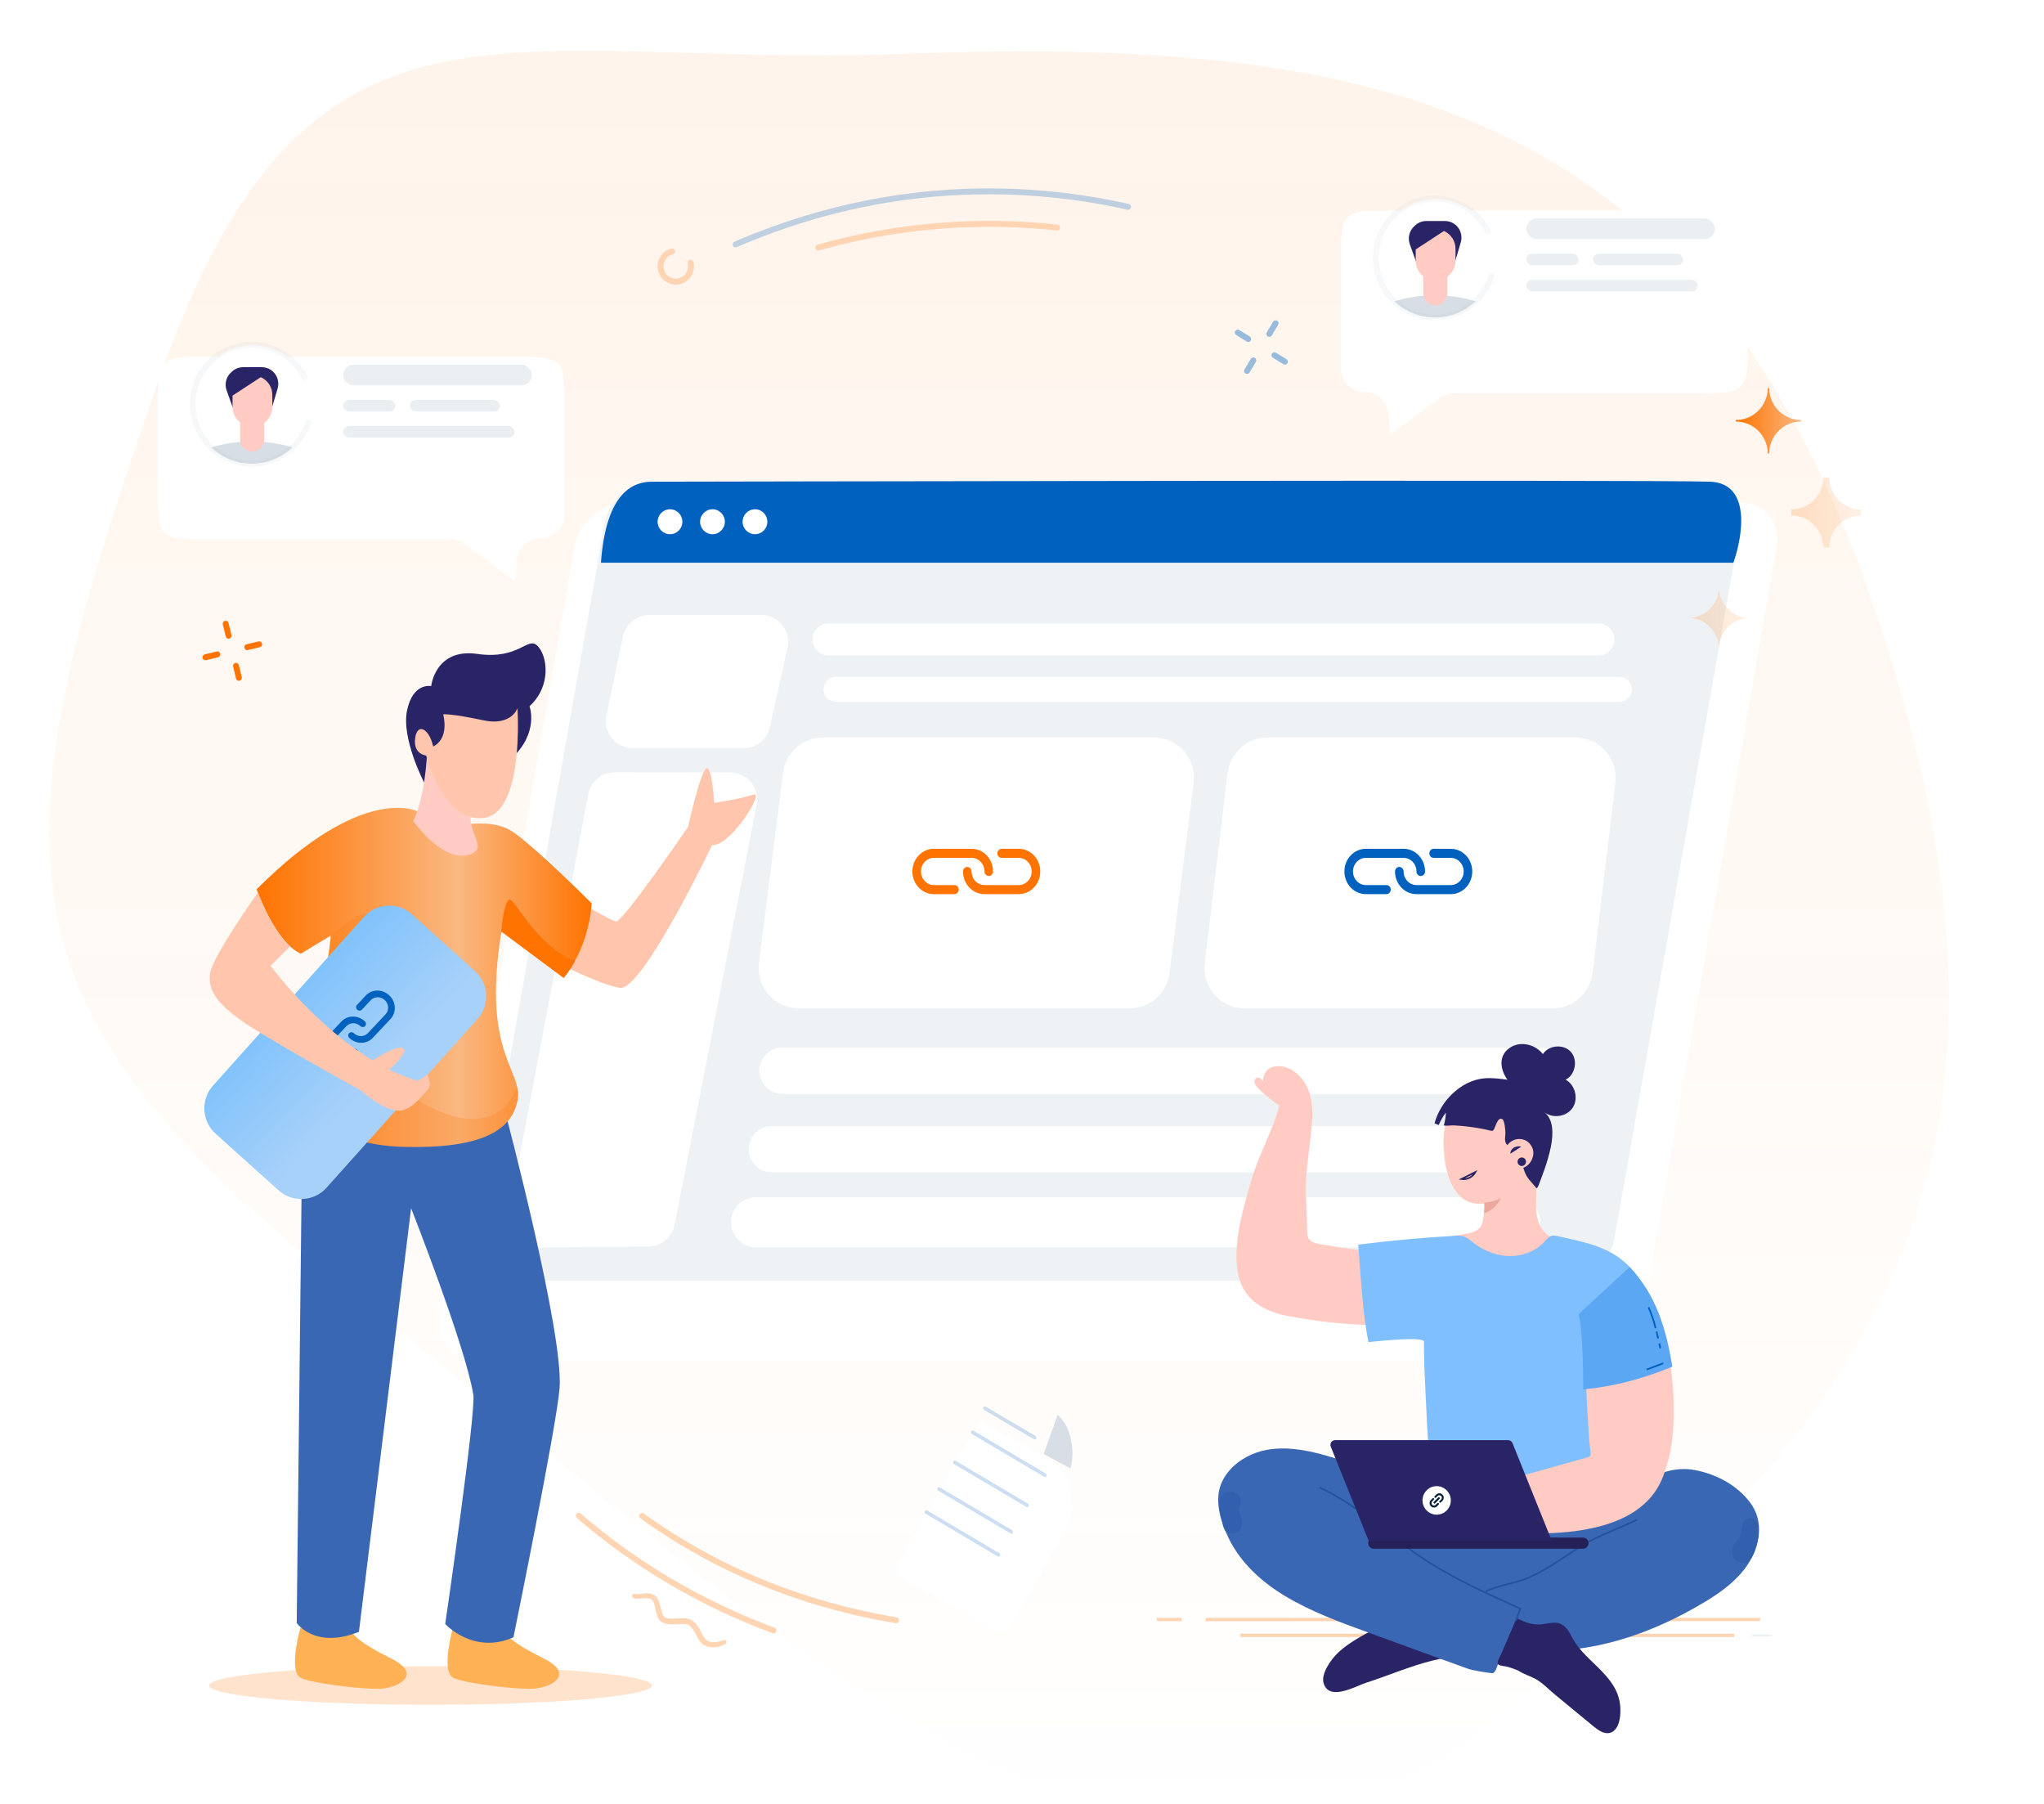 <svg width="510" height="450" viewBox="0 0 510 450" fill="none" xmlns="http://www.w3.org/2000/svg">
<g clip-path="url(#clip0_15053_26268)">
<path opacity="0.08" fill-rule="evenodd" clip-rule="evenodd" d="M225.981 13.409C345.664 9.041 425.435 26.874 467.868 152.365C512.908 285.568 473.54 353.742 367.77 432.737C277.598 500.083 179.56 394.355 90.686 324.877C-3.536 251.219 -2.389 214.988 39.485 95.099C76.457 -10.753 124.604 17.108 225.981 13.409Z" fill="url(#paint0_linear_15053_26268)"/>
<path d="M328.958 248.978C328.827 248.978 328.696 248.943 328.576 248.87L325.961 247.255C325.616 247.043 325.508 246.589 325.719 246.242C325.931 245.895 326.381 245.787 326.726 245.999L329.341 247.614C329.686 247.826 329.794 248.28 329.582 248.627C329.445 248.853 329.204 248.978 328.958 248.978Z" fill="black"/>
<path d="M338.112 254.631C337.981 254.631 337.849 254.595 337.73 254.522L335.114 252.908C334.77 252.695 334.661 252.242 334.873 251.895C335.084 251.548 335.535 251.439 335.879 251.652L338.495 253.266C338.839 253.479 338.947 253.932 338.736 254.279C338.598 254.506 338.358 254.631 338.112 254.631Z" fill="black"/>
<path d="M328.655 256.94C328.526 256.94 328.395 256.906 328.277 256.834C327.931 256.623 327.82 256.17 328.03 255.822L329.618 253.18C329.827 252.832 330.277 252.72 330.622 252.931C330.968 253.141 331.079 253.594 330.87 253.942L329.282 256.585C329.144 256.813 328.903 256.94 328.655 256.94Z" fill="black"/>
<path d="M334.212 247.696C334.083 247.696 333.952 247.661 333.834 247.589C333.488 247.379 333.377 246.926 333.586 246.578L335.174 243.936C335.383 243.587 335.833 243.476 336.179 243.687C336.525 243.897 336.636 244.35 336.426 244.698L334.838 247.34C334.701 247.569 334.459 247.696 334.212 247.696Z" fill="black"/>
<g filter="url(#filter0_d_15053_26268)">
<path d="M156.346 112.76H434.137C440.269 112.76 444.368 117.763 443.292 123.934L409.89 315.643C408.814 321.815 402.972 326.818 396.841 326.818H119.05C112.919 326.818 108.82 321.815 109.895 315.643L143.297 123.934C144.373 117.763 150.215 112.76 156.346 112.76Z" fill="white"/>
</g>
<path opacity="0.8" d="M163.194 120.156H425.731C431.525 120.156 435.399 124.814 434.383 130.559L402.815 309.029C401.798 314.774 396.277 319.432 390.482 319.432H127.946C122.151 319.432 118.277 314.774 119.294 309.029L150.862 130.559C151.878 124.814 157.4 120.156 163.194 120.156Z" fill="#EBEFF2"/>
<path d="M432.489 140.383H149.94C151.265 122.292 158.329 120.164 162.743 120.164C167.158 120.164 413.947 119.632 426.75 120.164C436.992 120.59 434.844 133.821 432.489 140.383Z" fill="#0061BF"/>
<ellipse cx="167.169" cy="130.154" rx="3.092" ry="3.113" fill="white"/>
<ellipse cx="177.771" cy="130.154" rx="3.092" ry="3.113" fill="white"/>
<ellipse cx="188.374" cy="130.154" rx="3.092" ry="3.113" fill="white"/>
<path d="M151.302 178.552L155.448 158.762C156.099 155.653 158.841 153.426 162.018 153.426H189.939C194.237 153.426 197.428 157.408 196.49 161.603L192.068 181.392C191.383 184.46 188.66 186.641 185.517 186.641H157.873C153.611 186.641 150.428 182.722 151.302 178.552Z" fill="white"/>
<path d="M291.798 242.753C291.159 247.783 286.88 251.554 281.809 251.554H199.363C193.299 251.554 188.61 246.233 189.374 240.216L195.399 192.764C196.037 187.734 200.317 183.963 205.388 183.963H287.833C293.898 183.963 298.587 189.284 297.823 195.301L291.798 242.753Z" fill="white"/>
<path d="M397.363 242.683C396.756 247.745 392.463 251.554 387.365 251.554H310.611C304.574 251.554 299.894 246.279 300.613 240.286L306.303 192.834C306.91 187.772 311.203 183.963 316.301 183.963H393.055C399.092 183.963 403.772 189.238 403.053 195.231L397.363 242.683Z" fill="white"/>
<path d="M391.222 268.459C390.601 271.062 388.275 272.9 385.598 272.9H195.255C191.52 272.9 188.766 269.411 189.632 265.779C190.252 263.175 192.578 261.338 195.255 261.338H385.598C389.333 261.338 392.087 264.826 391.222 268.459Z" fill="white"/>
<path d="M406.888 173.216C406.389 174.343 405.273 175.069 404.041 175.069H208.62C206.37 175.069 204.863 172.755 205.774 170.697C206.273 169.57 207.389 168.844 208.62 168.844H404.041C406.292 168.844 407.798 171.158 406.888 173.216Z" fill="white"/>
<path d="M386.82 288.012C386.204 290.621 383.875 292.464 381.195 292.464H192.589C188.859 292.464 186.105 288.984 186.963 285.354C187.579 282.745 189.908 280.902 192.589 280.902H381.194C384.924 280.902 387.678 284.382 386.82 288.012Z" fill="white"/>
<path d="M402.598 160.799C402.045 162.419 400.522 163.508 398.81 163.508H206.782C204.038 163.508 202.108 160.81 202.994 158.213C203.547 156.593 205.07 155.504 206.782 155.504H398.81C401.554 155.504 403.484 158.202 402.598 160.799Z" fill="white"/>
<path d="M384.174 306.26C383.543 309.111 381.016 311.14 378.096 311.14H188.619C184.639 311.14 181.681 307.456 182.541 303.57C183.172 300.719 185.699 298.689 188.619 298.689H378.096C382.076 298.689 385.034 302.374 384.174 306.26Z" fill="white"/>
<path d="M168.319 305.535C167.707 308.667 164.975 310.936 161.783 310.96L130.483 311.205C127.813 311.226 125.798 308.773 126.32 306.137L146.796 198.118C147.397 194.944 150.174 192.649 153.404 192.655L182.226 192.711C186.444 192.719 189.61 196.57 188.801 200.711L168.319 305.535Z" fill="white"/>
<path d="M249.917 214.004L254.199 214.004C255.974 214.004 257.412 215.522 257.411 217.396C257.411 219.271 255.974 220.789 254.2 220.789L245.634 220.789C243.86 220.789 242.423 219.271 242.423 217.397C242.423 216.772 241.943 216.266 241.352 216.266C240.761 216.266 240.281 216.772 240.281 217.397C240.281 220.52 242.678 223.051 245.634 223.051L254.2 223.051C257.156 223.051 259.553 220.52 259.553 217.397C259.553 214.273 257.157 211.742 254.199 211.742H249.917C249.326 211.742 248.846 212.248 248.846 212.873C248.846 213.497 249.326 214.004 249.917 214.004Z" fill="#FF7300"/>
<path d="M227.65 217.396C227.65 220.519 230.047 223.051 233.003 223.051H238.141C238.732 223.051 239.212 222.545 239.212 221.92C239.212 221.295 238.732 220.789 238.141 220.789H233.003C231.229 220.789 229.791 219.269 229.791 217.396C229.791 215.522 231.229 214.003 233.003 214.003L242.424 214.003C244.198 214.003 245.635 215.522 245.635 217.396C245.635 218.02 246.114 218.527 246.706 218.527C247.297 218.527 247.776 218.02 247.776 217.396C247.776 214.272 245.38 211.741 242.424 211.741H233.003C230.046 211.741 227.65 214.272 227.65 217.396Z" fill="#FF7300"/>
<path d="M357.708 214.004L361.99 214.004C363.765 214.004 365.203 215.522 365.202 217.396C365.202 219.271 363.765 220.789 361.991 220.789L353.425 220.789C351.651 220.789 350.214 219.271 350.214 217.397C350.214 216.772 349.734 216.266 349.143 216.266C348.552 216.266 348.072 216.772 348.072 217.397C348.072 220.52 350.469 223.051 353.425 223.051L361.991 223.051C364.947 223.051 367.344 220.52 367.344 217.397C367.345 214.273 364.948 211.742 361.99 211.742H357.708C357.117 211.742 356.637 212.248 356.637 212.873C356.637 213.497 357.117 214.004 357.708 214.004Z" fill="#0061BF"/>
<path d="M335.441 217.396C335.441 220.519 337.838 223.051 340.794 223.051H345.932C346.523 223.051 347.003 222.545 347.003 221.92C347.003 221.295 346.523 220.789 345.932 220.789H340.794C339.021 220.789 337.582 219.269 337.582 217.396C337.582 215.522 339.02 214.003 340.794 214.003L350.215 214.003C351.989 214.003 353.426 215.522 353.426 217.396C353.426 218.02 353.905 218.527 354.497 218.527C355.088 218.527 355.567 218.02 355.567 217.396C355.567 214.272 353.171 211.741 350.215 211.741H340.794C337.837 211.741 335.441 214.272 335.441 217.396Z" fill="#0061BF"/>
<ellipse opacity="0.2" cx="107.425" cy="420.46" rx="55.234" ry="4.808" fill="#FF7300"/>
<path d="M147.641 226.782C147.641 226.782 152.147 229.375 153.649 229.877C155.151 230.379 171.676 206.288 171.676 206.288C171.676 206.288 174.68 192.738 176.182 191.734C177.684 190.73 178.184 200.266 178.184 200.266C178.184 200.266 184.227 199.463 188.033 198.192C190.929 197.224 182.19 211.307 177.684 210.805C177.684 210.805 160.158 247.443 154.651 246.439C149.143 245.435 139.63 240.416 139.63 240.416L147.641 226.782Z" fill="#FFC6AD"/>
<path d="M74.938 406.099C74.938 406.099 72.117 415.994 74.648 418.291C76.223 419.719 89.168 421.302 94.177 421.302C99.183 421.302 105.692 417.789 97.681 413.774C89.67 409.759 87.668 407.752 86.666 405.242L74.938 406.099Z" fill="#FFB156"/>
<path d="M113.014 406.099C113.014 406.099 110.193 415.994 112.724 418.291C114.3 419.719 127.244 421.302 132.253 421.302C137.26 421.302 143.769 417.789 135.758 413.774C127.746 409.759 125.744 407.752 124.742 405.242L113.014 406.099Z" fill="#FFB156"/>
<path d="M74.034 404.861C74.034 404.861 75.186 406.557 77.745 407.662C80.248 408.746 84.109 409.263 89.557 407.075L102.575 301.408C102.575 301.408 116.094 335.712 118.098 347.882C118.819 352.269 111.088 405.117 111.088 405.117C111.088 405.117 118.098 412.866 128.112 408.439C128.112 408.439 138.967 355.315 139.627 346.22C140.629 332.388 126.109 277.623 126.109 277.623L75.538 271.535L75.448 279.365L74.034 404.861Z" fill="#3A67B3"/>
<path d="M82.543 233.396C82.548 233.39 82.548 233.39 82.548 233.39C82.548 233.39 81.046 251.961 74.537 263.002C68.028 274.043 81.046 285.587 100.574 286.089C120.103 286.591 127.613 282.074 129.115 274.546C129.336 273.447 129.296 272.422 129.09 271.384C127.893 265.337 120.963 258.666 124.995 233.111C125.03 232.875 125.07 232.63 125.111 232.388L140.632 243.931C140.632 243.931 141.934 242.521 143.421 239.796C145.139 236.664 147.107 231.8 147.642 225.362C147.642 225.362 133.122 210.808 127.613 207.295C122.105 203.782 112.592 206.291 112.592 206.291L104.115 202.402C104.115 202.402 90.561 195.25 64.022 221.85C64.022 221.85 68.529 234.899 75.038 237.911L82.543 233.396Z" fill="url(#paint1_linear_15053_26268)"/>
<path opacity="0.25" d="M100.572 286.089C120.1 286.591 127.61 282.074 129.112 274.546C129.333 273.447 129.293 272.423 129.087 271.384C126.479 277.201 120.54 282.797 107.082 276.052C84.049 264.509 95.065 228.373 92.06 227.872C89.056 227.37 82.547 233.392 82.547 233.392C82.547 233.392 81.045 251.962 74.536 263.003C68.025 274.043 81.043 285.587 100.572 286.089Z" fill="#FE7E15"/>
<path d="M124.992 233.112C125.027 232.875 125.067 232.631 125.108 232.389L140.629 243.932C140.629 243.932 141.932 242.521 143.418 239.796C134.035 236.123 128.282 223.968 127.111 224.359C125.609 224.861 124.992 233.112 124.992 233.112Z" fill="#FF7300"/>
<path d="M81.465 296.296L119.144 254.2C122.251 250.728 121.96 245.338 118.496 242.223L102.767 228.08C99.304 224.965 93.926 225.257 90.818 228.73L53.14 270.826C50.032 274.299 50.323 279.688 53.786 282.803L69.515 296.946C72.981 300.061 78.358 299.769 81.465 296.296Z" fill="url(#paint2_linear_15053_26268)"/>
<path d="M90.299 251.863L92.513 249.505C93.431 248.528 95.002 248.521 96.024 249.491C97.046 250.46 97.131 252.037 96.213 253.013L91.784 257.73C90.867 258.707 89.296 258.713 88.274 257.744C87.934 257.421 87.41 257.423 87.104 257.749C86.798 258.074 86.826 258.6 87.167 258.923C88.87 260.538 91.489 260.527 93.018 258.9L97.447 254.183C98.976 252.555 98.834 249.927 97.131 248.312C95.428 246.696 92.809 246.707 91.279 248.336L89.065 250.693C88.76 251.019 88.788 251.545 89.129 251.868C89.469 252.191 89.993 252.189 90.299 251.863Z" fill="#0061BF"/>
<path d="M80.633 265.878C82.336 267.493 84.956 267.482 86.484 265.855L89.141 263.026C89.447 262.7 89.418 262.174 89.078 261.851C88.737 261.528 88.213 261.53 87.907 261.856L85.251 264.685C84.334 265.662 82.762 265.668 81.74 264.699C80.718 263.73 80.633 262.153 81.551 261.177L86.422 255.989C87.339 255.012 88.91 255.006 89.932 255.975C90.273 256.298 90.797 256.296 91.103 255.97C91.408 255.645 91.38 255.119 91.04 254.796C89.337 253.181 86.717 253.192 85.189 254.819L80.317 260.007C78.788 261.635 78.93 264.263 80.633 265.878Z" fill="#0061BF"/>
<path d="M72.381 236.067L67.526 240.919C67.526 240.919 78.541 255.974 93.063 264.508C93.063 264.508 99.071 260.493 100.573 261.496C102.075 262.5 97.09 266.863 97.09 266.863C97.09 266.863 103.076 269.526 104.078 269.526C105.079 269.526 106.581 268.021 106.581 268.021C106.581 268.021 108.083 270.53 106.581 272.035C105.079 273.541 102.576 277.054 99.572 277.054C96.567 277.054 93.063 274.545 90.058 272.035C90.058 272.035 65.523 258.485 60.016 254.47C54.508 250.455 51.504 246.942 52.505 242.425C53.507 237.909 64.327 222.676 64.327 222.676C64.327 222.676 68.224 232.721 72.381 236.067Z" fill="#FFC6AD"/>
<path d="M105.81 195.161C105.81 195.161 100.072 184.205 101.574 177.179C103.076 170.153 107.582 171.157 107.582 171.157C107.582 171.157 108.584 161.622 119.098 163.127C129.613 164.633 131.615 158.61 134.119 161.12C136.622 163.629 137.624 171.157 132.116 176.176C132.116 176.176 134.62 182.7 127.61 189.224L105.81 195.161Z" fill="#292466"/>
<path d="M106.58 187.717C106.58 187.717 106.079 199.26 103.075 204.78C103.075 204.78 110.085 214.817 116.594 213.312C123.103 211.806 115.092 207.29 118.096 200.765L106.58 187.717Z" fill="#FFCBC2"/>
<path d="M129.114 176.676C129.114 176.676 130.867 202.522 120.852 204.028C110.838 205.534 106.332 188.47 106.332 188.47C106.332 188.47 103.077 188.219 103.579 184.204C104.08 180.189 107.084 181.694 108.085 186.211C108.085 186.211 112.091 184.706 110.589 178.181C110.589 178.181 112.754 178.002 120.602 179.687C127.612 181.194 129.114 176.676 129.114 176.676Z" fill="#FFC6AD"/>
<path d="M319.168 275.904C317.542 282.221 314.013 288.088 312.206 294.452C310.263 301.295 308.032 308.492 308.603 315.698C309.206 323.313 314.181 326.913 321.32 328.282C328.35 329.629 335.488 330.397 342.641 330.575C348.698 330.726 355.547 330.087 359.389 325.372C360.362 324.177 361.088 322.739 361.243 321.203C361.53 318.352 359.801 315.614 357.551 313.857C353.435 310.64 350.852 311.993 346.338 312.154C340.716 312.354 335.016 311.281 329.49 310.382C328.345 310.196 327.047 309.907 326.478 308.889C326.17 308.336 326.147 307.672 326.147 307.039C326.143 301.935 325.475 296.63 326.072 291.564C326.379 288.957 326.686 286.351 326.993 283.744C327.413 280.179 327.825 276.503 326.85 273.05C325.875 269.597 323.149 266.387 319.605 265.998C318.47 265.873 317.249 266.069 316.371 266.802C314.998 267.951 314.866 270.116 315.581 271.763C316.252 273.31 317.58 275.171 319.236 275.642C319.213 275.729 319.19 275.816 319.168 275.904Z" fill="#FFCBC2"/>
<path opacity="0.3" d="M432.689 407.957H309.474" stroke="#FF7300" stroke-width="0.839" stroke-miterlimit="10"/>
<path opacity="0.3" d="M294.875 403.998H288.663" stroke="#FF7300" stroke-width="0.839" stroke-miterlimit="10"/>
<path opacity="0.3" d="M439.162 403.998C393.101 404.032 346.804 404.032 300.802 403.998" stroke="#FF7300" stroke-width="0.839" stroke-miterlimit="10"/>
<path d="M442.04 407.957H437.16" stroke="#EBEFF2" stroke-width="0.42" stroke-miterlimit="10"/>
<path d="M359.321 317.553C359.263 317.238 359.213 316.92 359.167 316.604C358.709 313.446 358.282 309.497 361.696 308.499C363.948 307.841 367.893 308.133 369.395 306.025C369.877 305.349 370.014 304.491 370.137 303.668C370.313 302.493 370.49 301.317 370.666 300.141C364.12 301.273 361.389 295.374 360.563 289.855C359.72 284.226 359.895 277.199 364.822 273.428C367.962 271.024 372.361 270.45 376.05 271.854C379.74 273.258 382.633 276.557 383.677 280.386C384.449 283.219 383.533 284.251 383.366 287.174C383.177 290.484 383.471 296.205 383.288 299.515C383.165 301.741 383.354 304.336 384.552 306.28C385.097 307.163 385.773 307.917 386.704 308.399C387.378 308.748 389.139 308.56 389.559 309.024C391.956 311.676 394.197 314.485 396.803 316.92C390.661 319.513 384.237 321.369 377.673 322.503C373.068 323.298 363.77 326.041 360.592 321.11C359.905 320.047 359.551 318.81 359.321 317.553Z" fill="#FFCBC2"/>
<path d="M413.739 333.154C413.082 324.985 409.449 316.625 402.057 312.54C399.335 311.035 396.351 310.138 393.343 309.418C391.796 309.048 390.239 308.724 388.688 308.371C386.95 307.974 386.6 308.388 385.421 309.704C382.98 312.431 379.119 313.641 375.491 313.263C373.192 313.024 370.987 312.192 369.015 310.995C366.875 309.697 366.129 308.1 363.422 308.253C355.223 308.718 347.039 309.465 338.891 310.489C339.489 317.638 339.97 327.78 341.452 334.797C345.764 334.362 355.308 333.406 355.298 334.719C355.282 336.734 355.326 338.75 355.394 340.765C355.527 344.696 355.772 348.623 355.93 352.553C356.098 356.728 356.404 360.894 356.775 365.055C357.196 369.789 357.919 374.441 358.967 379.046C369.629 382.62 381.793 381.749 393.225 380.711C396.484 380.415 399.866 380.081 402.685 378.407C410.616 373.698 410.953 359.781 412.086 351.681C412.961 345.416 414.254 339.553 413.739 333.154Z" fill="#80BFFE"/>
<path d="M331.963 414.508C332.101 414.302 332.247 414.102 332.398 413.907C335.159 410.343 339.929 408.019 343.826 405.925C348.125 403.615 352.947 401.714 357.906 402.002C362.377 402.261 368.589 405.315 369.515 410.08C369.619 410.618 369.664 411.194 369.45 411.698C368.918 412.95 367.237 413.062 365.884 413.075C360.111 413.126 354.555 414.914 349.169 416.844C346.394 417.839 343.635 418.886 340.829 419.791C338.321 420.601 332.227 424.15 330.471 420.466C329.51 418.452 330.849 416.154 331.963 414.508Z" fill="#292466"/>
<path d="M306.925 366.626C309.259 364.025 312.581 362.342 315.989 361.699C320.771 360.798 325.711 361.671 330.401 362.972C340.338 365.726 349.657 370.37 359.647 372.953C364.077 374.099 366.965 373.674 371.294 373.322C376.783 372.876 382.419 373.421 387.942 373.092C393.105 372.785 398.691 372.382 403.516 373.814C404.153 373.392 404.788 372.97 405.421 372.552C410.819 368.987 416.196 365.438 422.965 366.736C428.287 367.757 433.419 370.473 436.716 374.883C440.218 379.568 439.167 385.685 436.029 390.355C433.43 394.222 429.591 397.068 425.614 399.47C411.895 407.753 396.91 412.83 380.721 411.699C378.554 411.547 375.999 411.523 374.439 413.275C373.852 413.933 373.512 417.543 372.209 417.387C370.606 417.196 367.518 416.744 366.004 416.193C357.823 413.218 349.643 410.244 341.462 407.27C334.275 404.656 327.035 402.018 320.487 398.052C314.824 394.622 309.695 389.984 306.688 383.974C304.519 379.641 302.74 373.932 305.004 369.431C305.52 368.403 306.171 367.467 306.925 366.626Z" fill="#3A67B3"/>
<path d="M408.462 379.082C403.863 381.396 399.048 382.875 394.643 385.616C390.239 388.356 386.074 391.548 381.291 393.619C378.19 394.963 373.687 395.486 370.712 396.974" stroke="#24529F" stroke-width="0.42" stroke-miterlimit="10"/>
<path d="M374.558 412.619C374.989 411.618 375.419 410.617 375.85 409.616C376.703 407.63 377.557 405.643 378.411 403.656C380.335 404.626 382.185 405.404 384.414 405.219C385.598 405.121 386.762 404.782 387.95 404.802C390.312 404.842 391.332 406.693 392.315 408.568C394.051 411.882 397.177 414.297 399.714 416.957C402.892 420.29 404.733 423.426 404.223 428.193C404.043 429.874 403.367 431.803 401.751 432.262C400.26 432.685 398.79 431.634 397.59 430.646C394.34 427.969 391.09 425.292 387.839 422.614C386.356 421.393 384.85 419.766 383.163 418.849C381.777 418.096 380.129 417.624 378.814 416.741C377.976 416.386 377.118 416.077 376.245 415.82C375.681 415.653 374.219 415.595 373.813 415.197C373.31 414.704 374.313 413.189 374.542 412.659C374.547 412.646 374.553 412.633 374.558 412.619Z" fill="#292466"/>
<path d="M366.135 381.259C365.542 380.957 365.092 380.422 364.739 379.406C364.15 377.706 364.496 375.691 365.445 374.193C366.671 372.259 368.928 370.766 371.151 370.297C373.445 369.812 375.671 368.987 378.008 368.511C379.689 368.168 381.343 367.702 382.994 367.236C386.485 366.252 389.976 365.267 393.468 364.283C394.317 364.044 395.208 363.86 396.037 363.559C396.826 363.273 396.787 363.348 396.855 362.583C396.931 361.726 396.636 360.802 396.577 359.945C396.491 358.695 396.408 357.446 396.329 356.196C396.174 353.767 396.03 351.336 395.898 348.905C395.641 344.152 395.904 339.502 396.741 334.8C398.146 326.913 407.525 322.385 412.826 329.914C416.521 335.161 417.277 342.276 417.537 348.518C417.821 355.374 417.425 362.253 414.808 368.691C408.282 384.742 382.654 383.05 368.751 381.746C367.657 381.643 366.805 381.6 366.135 381.259Z" fill="#FFCBC2"/>
<path d="M370.274 269.008C364.49 269.54 359.389 274.735 357.934 280.219C358.278 280.362 358.623 280.505 358.968 280.649C359.443 279.548 360.047 278.502 360.763 277.54C360.729 278.618 360.556 279.691 360.25 280.724C360.92 280.954 362.028 280.698 362.753 280.736C363.831 280.793 364.908 280.883 365.981 281.008C367.992 281.24 369.991 281.59 371.962 282.056C372.143 282.098 372.345 282.138 372.504 282.041C372.604 281.979 372.667 281.872 372.725 281.769C373.229 280.877 373.735 278.5 374.882 279.214C375.42 279.549 375.629 282.022 375.611 282.657C375.568 284.239 375.143 285.123 376.688 286.144C377.911 286.952 379.001 287.919 379.486 289.318C380.001 290.804 380.235 292.432 381.151 293.754C381.385 294.092 381.653 294.404 381.921 294.716C382.413 295.289 382.906 295.862 383.398 296.435C383.7 296.206 383.848 295.83 383.98 295.472C385.538 291.255 389.837 281.05 385.35 277.446C387.447 279.129 390.938 278.571 392.412 276.316C393.886 274.061 393.015 270.612 390.649 269.341C393.062 268.121 393.757 264.431 391.955 262.406C390.153 260.381 386.434 260.673 384.965 262.954C383.164 260.621 379.642 259.685 377.092 261.148C373.713 263.085 374.25 266.765 376.123 269.352C374.163 269.089 372.27 268.824 370.274 269.008Z" fill="#292466"/>
<path d="M329.211 371.059C338.42 375.251 345.832 382.534 354.216 388.214C362.047 393.52 370.717 397.417 379.338 401.287C378.888 402.282 378.704 403.263 378.254 404.258" stroke="#24529F" stroke-width="0.42" stroke-miterlimit="10"/>
<path d="M364.637 294.127L368.15 292.369C367.503 293.6 366.001 294.351 364.637 294.127Z" stroke="#292466" stroke-width="0.42"/>
<path d="M377.848 291.406C381.243 292.261 383.356 288.66 382.325 286.312C380.889 283.043 376.335 283.586 375.502 287.021" fill="#FFCBC2"/>
<path d="M379.587 286.035C378.949 285.859 378.212 285.965 377.678 286.311C377.143 286.657 376.826 287.233 376.856 287.804" fill="#292466"/>
<path d="M393.889 327.821C394.811 331.519 395.009 340.074 395.045 346.579C397.452 346.367 399.846 346.026 402.217 345.554C407.377 344.528 412.386 342.929 417.249 340.943C415.811 331.67 413.146 322.786 406.57 316.102" fill="#5BA7F4"/>
<path d="M394.972 386.353H342.761C341.997 386.353 341.377 385.729 341.377 384.96C341.377 384.19 341.997 383.566 342.761 383.566H394.973C395.737 383.566 396.357 384.19 396.357 384.96C396.357 385.729 395.737 386.353 394.972 386.353Z" fill="#252158"/>
<path d="M387.226 384.463H341.531L332.039 360.871C331.73 360.102 332.292 359.264 333.115 359.264H376.306C376.778 359.264 377.204 359.552 377.381 359.994L387.226 384.463Z" fill="#292466"/>
<ellipse cx="358.463" cy="374.288" rx="3.534" ry="3.557" fill="white"/>
<g clip-path="url(#clip1_15053_26268)">
<path fill-rule="evenodd" clip-rule="evenodd" d="M357.425 373.781C357.425 373.781 357.231 373.976 357.012 374.196C356.806 374.404 356.696 374.673 356.696 374.966C356.696 375.248 356.806 375.529 357.012 375.724C357.024 375.737 357.024 375.737 357.036 375.749C357.243 375.957 357.51 376.067 357.789 376.067C358.069 376.067 358.348 375.957 358.554 375.749C358.773 375.529 358.967 375.333 358.967 375.333C359.065 375.235 359.065 375.089 358.967 374.991C358.87 374.893 358.725 374.893 358.627 374.991C358.627 374.991 358.433 375.186 358.214 375.407C358.105 375.517 357.947 375.578 357.789 375.578C357.631 375.578 357.474 375.517 357.364 375.407L357.34 375.382C357.231 375.272 357.17 375.113 357.17 374.954C357.17 374.795 357.231 374.636 357.34 374.526C357.559 374.306 357.753 374.111 357.753 374.111C357.85 374.013 357.85 373.866 357.753 373.768C357.668 373.695 357.522 373.695 357.425 373.781Z" fill="#051F39"/>
<path fill-rule="evenodd" clip-rule="evenodd" d="M358.834 373.572L357.754 374.66C357.656 374.758 357.656 374.905 357.754 375.002C357.851 375.1 357.996 375.1 358.094 375.002L359.175 373.914C359.272 373.816 359.272 373.67 359.175 373.572C359.077 373.486 358.932 373.486 358.834 373.572Z" fill="#051F39"/>
<path fill-rule="evenodd" clip-rule="evenodd" d="M359.502 374.796C359.502 374.796 359.696 374.6 359.915 374.38C360.121 374.172 360.231 373.903 360.231 373.622C360.231 373.341 360.121 373.06 359.915 372.864C359.903 372.852 359.903 372.852 359.891 372.84C359.696 372.62 359.417 372.51 359.138 372.51C358.858 372.51 358.579 372.62 358.373 372.828C358.154 373.048 357.96 373.243 357.96 373.243C357.862 373.341 357.862 373.488 357.96 373.586C358.057 373.683 358.202 373.683 358.3 373.586C358.3 373.586 358.494 373.39 358.713 373.17C358.822 373.06 358.98 372.999 359.138 372.999C359.296 372.999 359.453 373.06 359.563 373.17L359.587 373.194C359.696 373.304 359.757 373.463 359.757 373.622C359.757 373.781 359.696 373.94 359.587 374.05C359.368 374.27 359.174 374.466 359.174 374.466C359.077 374.564 359.077 374.71 359.174 374.808C359.259 374.894 359.405 374.894 359.502 374.796Z" fill="#051F39"/>
</g>
<path d="M370.322 300.019C370.406 300.897 370.332 301.782 370.253 302.662C370.31 302.646 370.368 302.633 370.425 302.616C372.22 302.056 373.707 300.582 374.46 298.848C373.193 299.552 371.766 299.945 370.322 300.019Z" fill="#ECA89C"/>
<path d="M319.32 275.782C317.341 274.424 315.341 273.048 313.741 271.255C313.419 270.893 313.102 270.492 313.02 270.013C312.938 269.534 313.176 268.966 313.643 268.844C314.165 268.707 314.641 269.146 315.036 269.516C316.552 270.936 318.543 271.835 320.606 272.029" fill="#FFCBC2"/>
<path d="M379.702 290.863C380.284 290.863 380.757 290.388 380.757 289.802C380.757 289.215 380.284 288.74 379.702 288.74C379.12 288.74 378.647 289.215 378.647 289.802C378.647 290.388 379.12 290.863 379.702 290.863Z" fill="#292466"/>
<path d="M434.94 379.969C434.454 380.949 434.703 382.168 434.245 383.162C433.906 383.899 433.225 384.413 432.764 385.079C432.047 386.117 431.934 387.591 432.613 388.655C433.292 389.72 434.784 390.222 435.909 389.658C436.811 389.207 437.325 388.235 437.685 387.288C438.43 385.328 439.208 382.261 438.569 380.172C438.049 378.474 435.857 378.116 434.94 379.969Z" fill="#3260AF"/>
<path d="M305.3 372.674C306.118 372.013 307.325 371.859 308.256 372.345C309.187 372.83 309.765 373.951 309.568 374.988C309.46 375.556 309.146 376.081 309.121 376.659C309.091 377.399 309.536 378.061 309.771 378.763C310.118 379.801 309.967 381.036 309.242 381.853C308.517 382.67 307.194 382.941 306.285 382.338C305.322 381.699 305.082 380.408 304.901 379.261C304.576 377.203 303.32 374.273 305.3 372.674Z" fill="#3260AF"/>
<path d="M414.841 340.148C413.508 340.651 412.176 341.154 410.844 341.657L414.841 340.148Z" fill="#F99542"/>
<path d="M414.915 340.345C415.023 340.304 415.078 340.183 415.037 340.074C414.996 339.966 414.875 339.911 414.767 339.952L414.915 340.345ZM414.767 339.952C414.1 340.204 413.434 340.455 412.768 340.707C412.102 340.958 411.436 341.209 410.77 341.461L410.918 341.853C411.584 341.602 412.25 341.351 412.916 341.099C413.582 340.848 414.249 340.596 414.915 340.345L414.767 339.952Z" fill="#0061BF"/>
<path d="M411.322 326.105C412.037 327.736 412.615 329.426 413.049 331.154L411.322 326.105Z" fill="#F99542"/>
<path d="M412.846 331.205C412.874 331.318 412.988 331.386 413.101 331.357C413.213 331.329 413.281 331.215 413.253 331.103L412.846 331.205ZM411.13 326.19C411.84 327.809 412.414 329.489 412.846 331.205L413.253 331.103C412.815 329.364 412.233 327.662 411.514 326.021L411.13 326.19Z" fill="#0061BF"/>
<path d="M413.33 332.162C413.446 332.682 413.563 333.203 413.679 333.723L413.33 332.162Z" fill="#F99542"/>
<path d="M413.475 333.769C413.5 333.882 413.612 333.953 413.725 333.928C413.838 333.903 413.909 333.791 413.884 333.677L413.475 333.769ZM413.125 332.208C413.184 332.468 413.242 332.728 413.3 332.988C413.358 333.249 413.416 333.509 413.475 333.769L413.884 333.677C413.826 333.417 413.768 333.157 413.709 332.897C413.651 332.637 413.593 332.377 413.535 332.116L413.125 332.208Z" fill="#0061BF"/>
<path d="M414.004 335.119C414.078 335.473 414.152 335.827 414.226 336.181L414.004 335.119Z" fill="#F99542"/>
<path d="M414.021 336.223C414.045 336.337 414.156 336.41 414.269 336.386C414.383 336.362 414.455 336.251 414.432 336.138L414.021 336.223ZM413.799 335.162C413.836 335.339 413.873 335.516 413.91 335.693C413.947 335.87 413.984 336.047 414.021 336.223L414.432 336.138C414.395 335.961 414.358 335.784 414.32 335.607C414.283 335.43 414.246 335.253 414.209 335.076L413.799 335.162Z" fill="#0061BF"/>
<g filter="url(#filter1_d_15053_26268)">
<path d="M334.606 53.253C334.606 47.791 334.606 45.06 336.303 43.363C338 41.666 340.731 41.666 346.193 41.666H424.434C429.897 41.666 432.628 41.666 434.324 43.363C436.021 45.06 436.021 47.791 436.021 53.253V75.623C436.021 81.085 436.021 83.816 434.324 85.513C432.628 87.21 429.897 87.21 424.434 87.21H364.783C362.887 87.21 361.939 87.21 361.055 87.502C360.17 87.794 359.408 88.358 357.885 89.487L346.807 97.696L346.435 92.453C346.427 92.341 346.423 92.286 346.419 92.238C346.16 89.282 343.71 87 340.743 86.951C340.695 86.95 340.64 86.95 340.528 86.95C340.409 86.95 340.35 86.95 340.299 86.949C337.178 86.895 334.662 84.378 334.607 81.257C334.606 81.207 334.606 81.148 334.606 81.029V53.253Z" fill="white"/>
</g>
<path d="M343.59 64.416C343.59 56.26 350.153 49.648 358.249 49.648C366.345 49.648 372.907 56.26 372.907 64.416C372.907 72.572 366.345 79.183 358.249 79.183C350.153 79.183 343.59 72.572 343.59 64.416Z" fill="white"/>
<path d="M347.929 75.152C350.569 77.66 354.126 79.2 358.043 79.2C361.96 79.2 365.518 77.66 368.158 75.152C365.103 74.2 361.672 73.664 358.043 73.664C354.415 73.664 350.983 74.2 347.929 75.152Z" fill="#D8DEE6"/>
<path d="M362.767 55.789C362.103 55.358 361.33 55.129 360.539 55.129H355.887C354.848 55.129 353.848 55.524 353.087 56.236L352.832 56.474C351.623 57.604 351.201 59.351 351.761 60.914L353.29 65.187L363.099 65.125L364.483 60.455C365.006 58.689 364.307 56.787 362.767 55.789Z" fill="#292466"/>
<path d="M360.341 57.651C360.319 57.642 360.277 57.623 360.277 57.623L353.237 62.225V65.001C353.237 66.589 353.975 68.002 355.122 68.918V73.147C355.122 74.819 356.468 76.174 358.129 76.174C359.79 76.174 361.137 74.819 361.137 73.147V69.026C362.367 68.117 363.168 66.655 363.168 65.001V62.057C363.168 60.096 362.008 58.409 360.341 57.651Z" fill="#FFCBC2"/>
<path opacity="0.1" d="M358.044 79.941C356.091 79.941 354.136 79.564 352.27 78.808C348.434 77.256 345.429 74.294 343.806 70.467C342.184 66.639 342.14 62.405 343.681 58.544C345.223 54.683 348.166 51.658 351.969 50.025C359.446 46.814 368.176 50.012 371.844 57.306C372.026 57.669 371.882 58.112 371.521 58.296C371.162 58.479 370.72 58.334 370.538 57.971C367.218 51.368 359.314 48.473 352.543 51.38C349.1 52.858 346.435 55.598 345.039 59.094C343.644 62.589 343.684 66.423 345.153 69.888C346.621 73.354 349.343 76.036 352.816 77.441C356.288 78.846 360.097 78.806 363.54 77.327C367.266 75.727 370.12 72.583 371.372 68.702C371.497 68.315 371.91 68.103 372.294 68.228C372.679 68.354 372.889 68.77 372.764 69.157C371.382 73.443 368.229 76.915 364.115 78.682C362.163 79.521 360.104 79.941 358.044 79.941Z" fill="#AAB4BE"/>
<rect x="380.84" y="54.492" width="47.072" height="5.184" rx="2.592" fill="#EBEFF2"/>
<rect x="380.84" y="63.297" width="13.035" height="2.897" rx="1.448" fill="#EBEFF2"/>
<rect x="397.496" y="63.297" width="22.45" height="2.897" rx="1.448" fill="#EBEFF2"/>
<rect x="380.84" y="69.814" width="42.727" height="2.897" rx="1.448" fill="#EBEFF2"/>
<g filter="url(#filter2_d_15053_26268)">
<path d="M140.806 89.718C140.806 84.256 140.806 81.525 139.109 79.828C137.412 78.131 134.681 78.131 129.219 78.131H50.978C45.516 78.131 42.785 78.131 41.088 79.828C39.391 81.525 39.391 84.256 39.391 89.718V112.088C39.391 117.55 39.391 120.281 41.088 121.978C42.785 123.674 45.516 123.674 50.978 123.674H110.629C112.525 123.674 113.473 123.674 114.357 123.966C115.242 124.258 116.004 124.823 117.527 125.952L128.605 134.161L128.977 128.918C128.985 128.806 128.989 128.751 128.993 128.703C129.253 125.747 131.702 123.465 134.669 123.416C134.717 123.415 134.773 123.415 134.884 123.415C135.003 123.415 135.063 123.415 135.113 123.414C138.234 123.36 140.751 120.843 140.805 117.722C140.806 117.672 140.806 117.613 140.806 117.494V89.718Z" fill="white"/>
</g>
<path d="M48.374 100.881C48.374 92.725 54.937 86.113 63.033 86.113C71.129 86.113 77.691 92.725 77.691 100.881C77.691 109.036 71.129 115.648 63.033 115.648C54.937 115.648 48.374 109.036 48.374 100.881Z" fill="white"/>
<path d="M52.713 111.617C55.353 114.125 58.91 115.665 62.828 115.665C66.745 115.665 70.302 114.125 72.942 111.617C69.887 110.665 66.456 110.129 62.828 110.129C59.199 110.129 55.767 110.665 52.713 111.617Z" fill="#D8DEE6"/>
<path d="M67.552 92.255C66.888 91.824 66.114 91.596 65.323 91.596H60.671C59.633 91.596 58.632 91.991 57.871 92.703L57.616 92.941C56.407 94.071 55.985 95.818 56.545 97.381L58.074 101.654L67.883 101.592L69.267 96.922C69.79 95.156 69.091 93.254 67.552 92.255Z" fill="#292466"/>
<path d="M65.126 94.118C65.105 94.109 65.062 94.09 65.062 94.09L58.023 98.692V101.468C58.023 103.056 58.76 104.469 59.907 105.384V109.613C59.907 111.285 61.254 112.641 62.915 112.641C64.576 112.641 65.922 111.285 65.922 109.613V105.493C67.152 104.584 67.953 103.122 67.953 101.468V98.524C67.953 96.563 66.793 94.875 65.126 94.118Z" fill="#FFCBC2"/>
<path opacity="0.1" d="M62.828 116.405C60.875 116.405 58.921 116.028 57.054 115.273C53.218 113.721 50.213 110.759 48.59 106.931C46.968 103.104 46.924 98.87 48.465 95.009C50.007 91.148 52.95 88.123 56.753 86.49C64.23 83.279 72.96 86.477 76.628 93.77C76.81 94.133 76.666 94.577 76.305 94.76C75.946 94.944 75.504 94.799 75.322 94.436C72.002 87.833 64.098 84.938 57.327 87.845C53.884 89.323 51.219 92.063 49.824 95.558C48.428 99.054 48.468 102.888 49.937 106.353C51.406 109.819 54.127 112.501 57.6 113.906C61.073 115.311 64.882 115.27 68.325 113.792C72.05 112.192 74.905 109.048 76.156 105.167C76.281 104.78 76.695 104.568 77.078 104.693C77.463 104.819 77.674 105.235 77.549 105.621C76.166 109.908 73.013 113.38 68.899 115.147C66.947 115.986 64.888 116.405 62.828 116.405Z" fill="#AAB4BE"/>
<rect x="85.626" y="90.955" width="47.072" height="5.184" rx="2.592" fill="#EBEFF2"/>
<rect x="85.626" y="99.76" width="13.035" height="2.897" rx="1.448" fill="#EBEFF2"/>
<rect x="102.282" y="99.76" width="22.45" height="2.897" rx="1.448" fill="#EBEFF2"/>
<rect x="85.626" y="106.277" width="42.727" height="2.897" rx="1.448" fill="#EBEFF2"/>
<g opacity="0.4">
<path d="M311.446 85.31C311.316 85.31 311.184 85.275 311.065 85.201L308.449 83.587C308.104 83.374 307.996 82.921 308.208 82.574C308.419 82.228 308.87 82.119 309.214 82.332L311.83 83.946C312.174 84.158 312.283 84.612 312.071 84.959C311.933 85.185 311.692 85.31 311.446 85.31Z" fill="#0061BF"/>
<path d="M320.6 90.963C320.469 90.963 320.337 90.927 320.218 90.854L317.602 89.24C317.258 89.027 317.15 88.573 317.361 88.227C317.572 87.88 318.023 87.771 318.367 87.984L320.983 89.598C321.328 89.811 321.436 90.264 321.224 90.611C321.086 90.838 320.846 90.963 320.6 90.963Z" fill="#0061BF"/>
<path d="M311.142 93.274C311.013 93.274 310.883 93.24 310.764 93.168C310.418 92.957 310.308 92.504 310.517 92.156L312.105 89.514C312.314 89.165 312.764 89.054 313.11 89.265C313.456 89.475 313.566 89.928 313.357 90.276L311.769 92.919C311.632 93.147 311.39 93.274 311.142 93.274Z" fill="#0061BF"/>
<path d="M316.7 84.026C316.571 84.026 316.44 83.992 316.322 83.92C315.976 83.709 315.865 83.256 316.075 82.908L317.663 80.266C317.871 79.917 318.322 79.806 318.667 80.017C319.013 80.227 319.124 80.68 318.915 81.028L317.327 83.671C317.189 83.9 316.948 84.026 316.7 84.026Z" fill="#0061BF"/>
</g>
<path d="M51.248 164.702C50.917 164.702 50.617 164.475 50.537 164.137C50.443 163.741 50.685 163.343 51.078 163.249L54.061 162.528C54.453 162.433 54.849 162.677 54.943 163.073C55.037 163.468 54.795 163.866 54.402 163.961L51.419 164.681C51.362 164.695 51.305 164.702 51.248 164.702Z" fill="#FF7300"/>
<path d="M61.688 162.182C61.358 162.182 61.058 161.955 60.977 161.617C60.883 161.222 61.125 160.824 61.518 160.729L64.501 160.009C64.894 159.914 65.289 160.158 65.383 160.553C65.478 160.949 65.235 161.347 64.843 161.441L61.86 162.162C61.802 162.176 61.745 162.182 61.688 162.182Z" fill="#FF7300"/>
<path d="M59.609 169.83C59.28 169.83 58.981 169.606 58.899 169.269L58.166 166.27C58.069 165.875 58.309 165.476 58.702 165.379C59.097 165.281 59.491 165.524 59.587 165.918L60.32 168.918C60.416 169.313 60.176 169.712 59.784 169.809C59.725 169.823 59.667 169.83 59.609 169.83Z" fill="#FF7300"/>
<path d="M57.043 159.332C56.714 159.332 56.415 159.107 56.333 158.771L55.599 155.772C55.503 155.377 55.743 154.978 56.135 154.881C56.529 154.784 56.924 155.025 57.021 155.42L57.754 158.419C57.85 158.814 57.61 159.213 57.218 159.31C57.159 159.325 57.1 159.332 57.043 159.332Z" fill="#FF7300"/>
<path opacity="0.3" d="M193 407.47C192.916 407.47 192.83 407.455 192.746 407.424C174.595 400.654 158.165 390.976 143.911 378.657C143.605 378.392 143.569 377.927 143.833 377.618C144.097 377.309 144.559 377.274 144.865 377.539C158.987 389.744 175.267 399.334 193.254 406.043C193.633 406.184 193.827 406.608 193.687 406.989C193.577 407.286 193.297 407.47 193 407.47Z" fill="#FF7300"/>
<path opacity="0.3" d="M223.614 404.928C223.574 404.928 223.534 404.925 223.494 404.918C199.849 400.973 178.418 392.175 159.795 378.769C159.467 378.533 159.391 378.073 159.626 377.742C159.861 377.411 160.318 377.334 160.647 377.571C179.086 390.845 200.311 399.557 223.733 403.464C224.131 403.531 224.401 403.91 224.335 404.312C224.276 404.672 223.965 404.928 223.614 404.928Z" fill="#FF7300"/>
<path opacity="0.3" d="M180.986 410.119C180.369 410.462 179.772 410.669 179.11 410.81C178.458 410.946 177.764 410.992 177.072 410.863C176.728 410.799 176.386 410.701 176.059 410.562C175.894 410.479 175.745 410.43 175.569 410.315L175.308 410.137L175.091 409.94C174.542 409.398 174.246 408.823 173.938 408.28C173.638 407.735 173.364 407.207 173.06 406.731C172.758 406.256 172.424 405.831 172.044 405.553C171.411 405.017 170.213 405.107 169.014 405.179C168.407 405.214 167.776 405.254 167.107 405.21C166.445 405.163 165.703 405.033 165.032 404.589C164.659 404.321 164.389 403.965 164.228 403.635C164.056 403.301 163.945 402.976 163.851 402.66C163.668 402.028 163.552 401.422 163.414 400.846C163.277 400.281 163.124 399.709 162.886 399.339C162.769 399.145 162.66 399.065 162.474 398.952C162.295 398.851 162.058 398.794 161.811 398.749C161.299 398.679 160.724 398.704 160.125 398.749C159.827 398.769 159.517 398.794 159.191 398.803C158.863 398.805 158.525 398.822 158.086 398.678C157.798 398.584 157.64 398.272 157.734 397.982C157.827 397.696 158.13 397.538 158.416 397.625L158.445 397.634C158.588 397.678 158.868 397.684 159.143 397.662C159.423 397.643 159.716 397.609 160.021 397.575C160.627 397.508 161.27 397.442 161.965 397.508C162.315 397.554 162.68 397.621 163.044 397.799C163.392 397.966 163.769 398.283 163.969 398.614C164.395 399.272 164.543 399.908 164.715 400.516C164.873 401.124 165.002 401.714 165.172 402.25C165.331 402.788 165.584 403.25 165.816 403.407C166.167 403.637 166.658 403.747 167.198 403.778C167.739 403.81 168.322 403.773 168.923 403.733C169.527 403.694 170.152 403.642 170.829 403.678C171.169 403.702 171.52 403.737 171.888 403.851L172.163 403.937L172.439 404.07C172.634 404.156 172.768 404.273 172.924 404.381C173.519 404.837 173.929 405.404 174.274 405.955C174.619 406.51 174.899 407.07 175.181 407.596C175.463 408.111 175.744 408.633 176.056 408.957L176.171 409.073L176.284 409.155C176.357 409.213 176.497 409.268 176.6 409.328C176.827 409.434 177.068 409.513 177.318 409.57C178.31 409.789 179.49 409.577 180.459 409.149L180.501 409.131C180.778 409.009 181.101 409.136 181.223 409.415C181.337 409.677 181.23 409.982 180.986 410.119Z" fill="#FF7300"/>
<path opacity="0.25" d="M168.609 71.002C167.787 71.002 166.978 70.776 166.258 70.334C165.224 69.7 164.497 68.698 164.211 67.513C163.925 66.328 164.114 65.102 164.745 64.061C165.375 63.02 166.37 62.287 167.547 61.999C167.939 61.904 168.335 62.146 168.431 62.541C168.526 62.937 168.285 63.335 167.892 63.431C167.096 63.626 166.422 64.122 165.995 64.827C165.568 65.532 165.44 66.363 165.634 67.165C165.827 67.968 166.32 68.647 167.02 69.076C167.721 69.506 168.546 69.635 169.342 69.44C170.988 69.038 172.001 67.362 171.601 65.706C171.506 65.31 171.747 64.912 172.14 64.816C172.535 64.72 172.928 64.963 173.023 65.358C173.614 67.804 172.117 70.278 169.688 70.872C169.33 70.959 168.968 71.002 168.609 71.002Z" fill="#FF7300"/>
<path opacity="0.25" d="M183.541 61.705C183.257 61.705 182.987 61.538 182.868 61.258C182.709 60.884 182.881 60.451 183.252 60.291C207.762 49.721 233.419 45.423 259.506 47.517C266.941 48.114 274.384 49.245 281.63 50.879C282.025 50.968 282.273 51.362 282.184 51.759C282.096 52.156 281.706 52.406 281.31 52.317C274.131 50.697 266.756 49.577 259.39 48.986C233.541 46.911 208.118 51.17 183.829 61.645C183.735 61.686 183.637 61.705 183.541 61.705Z" fill="#0061BF"/>
<path opacity="0.25" d="M204.161 62.491C203.841 62.491 203.547 62.278 203.457 61.952C203.348 61.56 203.576 61.154 203.965 61.044C222.121 55.944 240.809 54.119 259.507 55.62C260.954 55.736 262.418 55.874 263.859 56.029C264.261 56.073 264.552 56.436 264.509 56.84C264.465 57.245 264.103 57.537 263.703 57.494C262.276 57.34 260.825 57.203 259.39 57.088C240.863 55.601 222.348 57.41 204.359 62.463C204.293 62.482 204.227 62.491 204.161 62.491Z" fill="#FF7300"/>
<path opacity="0.2" d="M454.929 119.107H456.434C456.434 123.511 459.995 127.08 464.387 127.08V128.588C459.994 128.588 456.434 132.157 456.434 136.561H454.929C454.929 132.157 451.368 128.588 446.975 128.588V127.08C451.368 127.08 454.929 123.51 454.929 119.107Z" fill="url(#paint3_linear_15053_26268)"/>
<path d="M441.063 96.805H441.439C441.439 101.208 445 104.778 449.393 104.778V105.155C445 105.155 441.438 108.725 441.438 113.128H441.062C441.062 108.725 437.501 105.155 433.107 105.155V104.778C437.502 104.778 441.063 101.208 441.063 96.805Z" fill="url(#paint4_linear_15053_26268)"/>
<path opacity="0.2" d="M428.889 146.43C428.889 150.69 432.335 154.144 436.585 154.144C432.335 154.144 428.889 157.597 428.889 161.857C428.889 157.597 425.444 154.144 421.193 154.144C425.444 154.143 428.889 150.69 428.889 146.43Z" fill="url(#paint5_linear_15053_26268)"/>
<g filter="url(#filter3_d_15053_26268)">
<path d="M223.723 378.374L243.868 342.909C244.203 342.289 244.9 342.124 245.519 342.462L262.402 351.85C264.703 353.13 266.279 355.416 266.658 358.027L267.328 362.644C267.595 364.482 267.249 366.353 266.345 367.967L252.011 393.548C251.377 394.695 249.948 395.117 248.803 394.476L224.224 380.478C223.546 380.011 223.262 379.053 223.723 378.374Z" fill="white"/>
</g>
<path d="M263.904 352.943L260.386 362.714L267.03 366.284C267.03 366.284 268.33 363.532 267.013 358.284C266.12 354.726 263.904 352.943 263.904 352.943Z" fill="#D8DEE6"/>
<path opacity="0.2" d="M258.102 359.063C258.009 359.028 258.009 359.028 257.916 358.993L245.547 351.71C245.361 351.64 245.277 351.291 245.346 351.104C245.415 350.917 245.763 350.835 245.949 350.905L258.318 358.188C258.504 358.258 258.588 358.607 258.519 358.794C258.509 359.109 258.288 359.133 258.102 359.063Z" fill="#0061BF"/>
<path opacity="0.2" d="M260.683 368.45C260.59 368.415 260.59 368.415 260.496 368.38L242.485 357.712C242.299 357.642 242.216 357.293 242.284 357.106C242.353 356.919 242.701 356.837 242.888 356.907L260.899 367.575C261.085 367.644 261.168 367.994 261.1 368.181C261.09 368.496 260.869 368.52 260.683 368.45Z" fill="#0061BF"/>
<path opacity="0.2" d="M256.221 375.95C256.128 375.915 256.128 375.915 256.035 375.88L238.023 365.212C237.837 365.142 237.754 364.793 237.823 364.606C237.891 364.419 238.239 364.337 238.426 364.407L256.437 375.075C256.623 375.144 256.706 375.494 256.638 375.681C256.569 375.868 256.407 376.02 256.221 375.95Z" fill="#0061BF"/>
<path opacity="0.2" d="M252.292 382.587C252.199 382.552 252.199 382.552 252.106 382.517L234.095 371.849C233.908 371.779 233.825 371.429 233.894 371.243C233.963 371.056 234.311 370.974 234.497 371.043L252.508 381.711C252.694 381.781 252.778 382.131 252.709 382.318C252.699 382.633 252.478 382.656 252.292 382.587Z" fill="#0061BF"/>
<path opacity="0.2" d="M249.116 388.331C249.023 388.296 249.023 388.296 248.93 388.261L230.919 377.593C230.733 377.523 230.649 377.173 230.718 376.987C230.787 376.8 231.135 376.718 231.321 376.788L249.332 387.456C249.519 387.525 249.602 387.875 249.533 388.062C249.558 388.283 249.337 388.307 249.116 388.331Z" fill="#0061BF"/>
</g>
<defs>
<filter id="filter0_d_15053_26268" x="84.55" y="100.173" width="384.088" height="264.406" filterUnits="userSpaceOnUse" color-interpolation-filters="sRGB">
<feFlood flood-opacity="0" result="BackgroundImageFix"/>
<feColorMatrix in="SourceAlpha" type="matrix" values="0 0 0 0 0 0 0 0 0 0 0 0 0 0 0 0 0 0 127 0" result="hardAlpha"/>
<feOffset dy="12.587"/>
<feGaussianBlur stdDeviation="12.587"/>
<feComposite in2="hardAlpha" operator="out"/>
<feColorMatrix type="matrix" values="0 0 0 0 0.118 0 0 0 0 0.129 0 0 0 0 0.176 0 0 0 0.06 0"/>
<feBlend mode="normal" in2="BackgroundImageFix" result="effect1_dropShadow_15053_26268"/>
<feBlend mode="normal" in="SourceGraphic" in2="effect1_dropShadow_15053_26268" result="shape"/>
</filter>
<filter id="filter1_d_15053_26268" x="305.639" y="23.562" width="159.349" height="113.964" filterUnits="userSpaceOnUse" color-interpolation-filters="sRGB">
<feFlood flood-opacity="0" result="BackgroundImageFix"/>
<feColorMatrix in="SourceAlpha" type="matrix" values="0 0 0 0 0 0 0 0 0 0 0 0 0 0 0 0 0 0 127 0" result="hardAlpha"/>
<feOffset dy="10.863"/>
<feGaussianBlur stdDeviation="14.484"/>
<feComposite in2="hardAlpha" operator="out"/>
<feColorMatrix type="matrix" values="0 0 0 0 0.118 0 0 0 0 0.129 0 0 0 0 0.176 0 0 0 0.08 0"/>
<feBlend mode="normal" in2="BackgroundImageFix" result="effect1_dropShadow_15053_26268"/>
<feBlend mode="normal" in="SourceGraphic" in2="effect1_dropShadow_15053_26268" result="shape"/>
</filter>
<filter id="filter2_d_15053_26268" x="10.424" y="60.026" width="159.349" height="113.964" filterUnits="userSpaceOnUse" color-interpolation-filters="sRGB">
<feFlood flood-opacity="0" result="BackgroundImageFix"/>
<feColorMatrix in="SourceAlpha" type="matrix" values="0 0 0 0 0 0 0 0 0 0 0 0 0 0 0 0 0 0 127 0" result="hardAlpha"/>
<feOffset dy="10.863"/>
<feGaussianBlur stdDeviation="14.484"/>
<feComposite in2="hardAlpha" operator="out"/>
<feColorMatrix type="matrix" values="0 0 0 0 0.118 0 0 0 0 0.129 0 0 0 0 0.176 0 0 0 0.08 0"/>
<feBlend mode="normal" in2="BackgroundImageFix" result="effect1_dropShadow_15053_26268"/>
<feBlend mode="normal" in="SourceGraphic" in2="effect1_dropShadow_15053_26268" result="shape"/>
</filter>
<filter id="filter3_d_15053_26268" x="189.932" y="321.311" width="111.049" height="119.617" filterUnits="userSpaceOnUse" color-interpolation-filters="sRGB">
<feFlood flood-opacity="0" result="BackgroundImageFix"/>
<feColorMatrix in="SourceAlpha" type="matrix" values="0 0 0 0 0 0 0 0 0 0 0 0 0 0 0 0 0 0 127 0" result="hardAlpha"/>
<feOffset dy="12.587"/>
<feGaussianBlur stdDeviation="16.782"/>
<feComposite in2="hardAlpha" operator="out"/>
<feColorMatrix type="matrix" values="0 0 0 0 0.118 0 0 0 0 0.129 0 0 0 0 0.176 0 0 0 0.09 0"/>
<feBlend mode="normal" in2="BackgroundImageFix" result="effect1_dropShadow_15053_26268"/>
<feBlend mode="normal" in="SourceGraphic" in2="effect1_dropShadow_15053_26268" result="shape"/>
</filter>
<linearGradient id="paint0_linear_15053_26268" x1="220.805" y1="12.828" x2="220.805" y2="454.294" gradientUnits="userSpaceOnUse">
<stop stop-color="#FF7300"/>
<stop offset="1" stop-color="#FF7300" stop-opacity="0"/>
</linearGradient>
<linearGradient id="paint1_linear_15053_26268" x1="147.613" y1="244.311" x2="63.947" y2="244.311" gradientUnits="userSpaceOnUse">
<stop stop-color="#FF7300"/>
<stop offset="0.396" stop-color="#FAB882"/>
<stop offset="1" stop-color="#FF7300"/>
</linearGradient>
<linearGradient id="paint2_linear_15053_26268" x1="65.138" y1="242.775" x2="93.929" y2="269.703" gradientUnits="userSpaceOnUse">
<stop stop-color="#75BEFB"/>
<stop offset="1" stop-color="#A8D1FA"/>
</linearGradient>
<linearGradient id="paint3_linear_15053_26268" x1="464.381" y1="127.934" x2="446.959" y2="127.934" gradientUnits="userSpaceOnUse">
<stop stop-color="#FAB882"/>
<stop offset="1" stop-color="#FF7300"/>
</linearGradient>
<linearGradient id="paint4_linear_15053_26268" x1="449.387" y1="105.06" x2="433.093" y2="105.06" gradientUnits="userSpaceOnUse">
<stop stop-color="#FAB882"/>
<stop offset="1" stop-color="#FF7300"/>
</linearGradient>
<linearGradient id="paint5_linear_15053_26268" x1="436.58" y1="154.232" x2="421.179" y2="154.232" gradientUnits="userSpaceOnUse">
<stop stop-color="#FAB882"/>
<stop offset="1" stop-color="#FF7300"/>
</linearGradient>
<clipPath id="clip0_15053_26268">
<rect width="510" height="450" fill="white"/>
</clipPath>
<clipPath id="clip1_15053_26268">
<rect width="3.534" height="3.557" fill="white" transform="translate(356.696 372.51)"/>
</clipPath>
</defs>
</svg>
